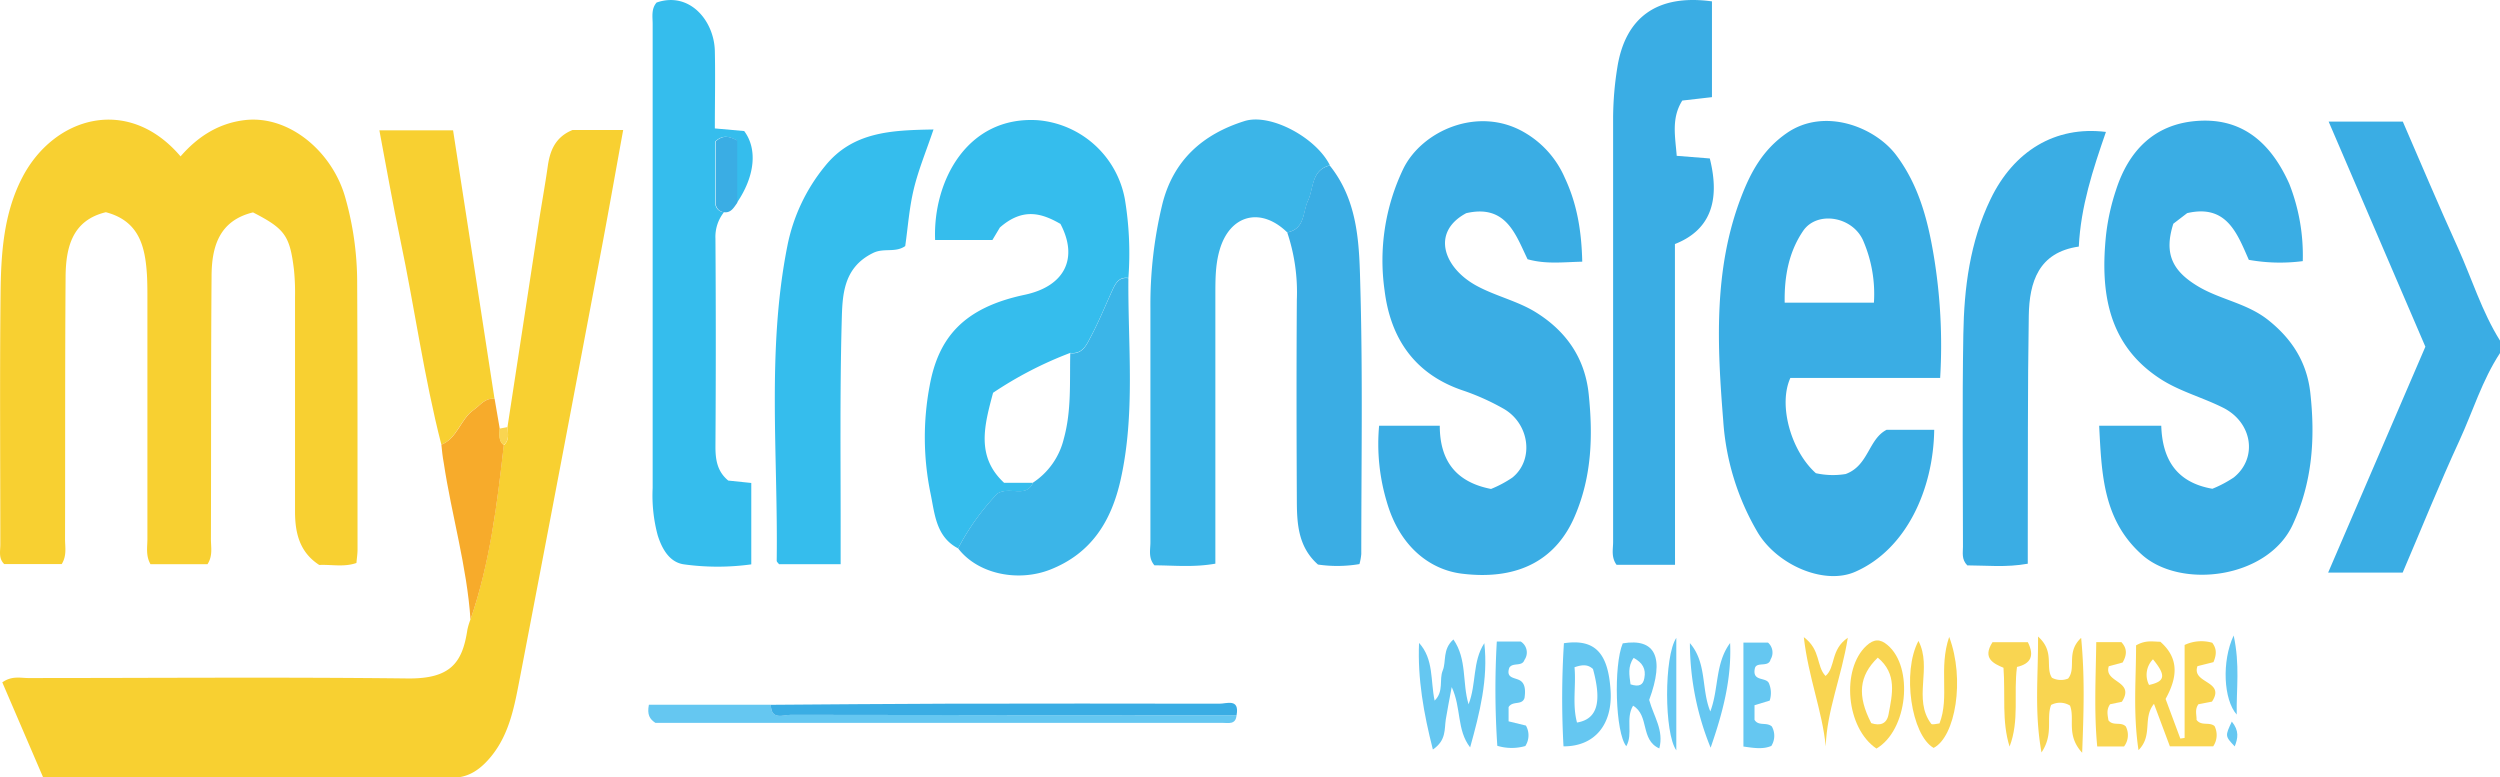 <svg id="Capa_4" data-name="Capa 4" xmlns="http://www.w3.org/2000/svg" viewBox="0 0 542.74 168.79"><defs><style>.cls-1{fill:#3aade4;}.cls-2{fill:#f8d031;}.cls-3{fill:#35bded;}.cls-4{fill:#3bb5e8;}.cls-5{fill:#f7ab2b;}.cls-6{fill:#65c7f1;}.cls-7{fill:#f9d551;}</style></defs><path class="cls-1" d="M704.92,265.38c-3.87,5.89-5.89,12.65-8.81,19-4.33,9.37-8.18,19-12.32,28.66H667.61L688.72,264l-21-48.87h16.1c3.91,9,7.78,18.2,11.92,27.31,3.07,6.76,5.23,13.93,9.21,20.28Z" transform="translate(-162.18 -188.73)"/><path class="cls-2" d="M201.38,222.68c3.68-4.24,8.17-7.16,13.82-7.86,9.61-1.2,19.05,6.71,21.91,16.7a67.59,67.59,0,0,1,2.61,18.26c.1,19.43.07,38.85.08,58.28,0,.89-.14,1.77-.24,2.89-2.68.94-5.37.31-8.07.43-4.3-2.77-5.27-7-5.26-11.67q0-23.26,0-46.54a49.84,49.84,0,0,0-.23-5.86c-.9-7.47-2-8.92-8.89-12.47-7.47,1.81-9,7.63-9,14-.15,19-.08,37.95-.14,56.93,0,1.76.44,3.61-.74,5.44H194.85c-1.06-1.86-.67-3.7-.67-5.48q0-26,0-51.95c0-1.81,0-3.62-.1-5.42-.39-6.09-1.66-11.65-8.92-13.56-7.28,1.75-8.69,7.6-8.74,14-.14,19-.07,38-.12,56.92,0,1.77.42,3.62-.72,5.47H163.1c-1.29-1.25-.84-2.84-.85-4.28,0-18.07-.14-36.15.05-54.22.09-8.72.6-17.52,4.74-25.47C173.9,214.05,190,209.32,201.38,222.68Z" transform="translate(-162.18 -188.73)"/><path class="cls-2" d="M272.35,281.45q3.42-22.29,6.82-44.58c.62-4,1.35-8,1.92-12,.48-3.43,1.63-6.37,5.38-7.92h11c-1.55,8.51-3,16.74-4.55,25q-8.86,47-17.86,93.88c-1.16,6-2.2,12.15-6.25,17.11-2.12,2.59-4.7,4.61-8.24,4.61-29.53,0-59.07,0-89,0l-8.89-20.68c2.1-1.49,4-.93,5.67-.94,27.43,0,54.87-.23,82.3.09,9.37.11,11.93-3.42,13-10.6a15,15,0,0,1,.64-2.14c4.22-12.28,5.79-25.06,7.24-37.87C272.84,284.29,272.44,282.83,272.35,281.45Z" transform="translate(-162.18 -188.73)"/><path class="cls-1" d="M583.38,270.78H550.86c-2.67,5.84.12,15.85,5.54,20.68a17.14,17.14,0,0,0,6.46.18c5-1.82,4.93-7.57,8.89-9.6h10.34c-.18,12.85-6,25.91-17.1,30.8-6.71,3-16.93-1.41-21.19-8.47a54.84,54.84,0,0,1-7.51-24.28c-1.31-16.35-2.15-32.83,3.89-48.58,2.05-5.34,4.67-10.28,9.92-13.9,8.18-5.64,19.12-1.29,23.69,4.74,4.85,6.41,6.85,13.88,8.16,21.64A118.85,118.85,0,0,1,583.38,270.78ZM569,254.44a29.15,29.15,0,0,0-2.23-13.23c-2.18-5.48-10.08-6.84-13.14-2.35s-4.11,9.79-4,15.58Z" transform="translate(-162.18 -188.73)"/><path class="cls-1" d="M505.68,245.54c-4.29.1-7.89.58-11.87-.53-2.59-5.34-4.65-12-13.32-10-7.72,4.13-4.88,11.89,2.25,15.76,4.13,2.25,8.95,3.31,12.9,5.78,6.42,4,10.61,9.77,11.44,17.73.94,9.08.68,17.89-3,26.47-3.79,8.94-11.65,14.12-24.55,12.52-6.7-.83-13.47-5.65-16.32-15.71a43.72,43.72,0,0,1-1.63-16.41h13.17c0,7.4,3.32,12.21,11.13,13.73a24.77,24.77,0,0,0,4.63-2.47c4.84-3.91,3.71-11.9-2.11-15.06a50.77,50.77,0,0,0-8.42-3.78c-10.59-3.49-15.91-11.27-17.21-21.77a46,46,0,0,1,4-26.3c4-8.38,16.41-13.94,26.49-7.94a21,21,0,0,1,8.64,9.79C504.56,233,505.53,238.93,505.68,245.54Z" transform="translate(-162.18 -188.73)"/><path class="cls-1" d="M662.1,245.42a38.39,38.39,0,0,1-11.71-.28C647.86,239.41,645.58,233,637,235l-3,2.3c-2.07,6.5-.23,10.29,5.49,13.67,4.84,2.85,10.51,3.59,15.11,7.24,5.32,4.23,8.42,9.34,9.14,15.81,1.08,9.79.49,19.3-3.81,28.6-5.43,11.74-24.3,14.09-32.75,6.53s-8.74-17.49-9.28-28h13.48c.23,7.08,3.11,12.3,11.1,13.69a25.74,25.74,0,0,0,4.65-2.46c5.23-4.21,4.06-11.95-2.35-15.15-4.33-2.17-9.15-3.47-13.21-6-11.77-7.4-13.48-19-12.17-31.56a47.92,47.92,0,0,1,2.15-9.67c2.72-8.47,8.23-14.25,17.39-15,9.34-.78,15.93,4,20.24,13.65A42.41,42.41,0,0,1,662.1,245.42Z" transform="translate(-162.18 -188.73)"/><path class="cls-3" d="M370.18,307.78c-4.87-2.52-5.08-7.65-6-12A60.38,60.38,0,0,1,364,272.5c1.89-10.42,7.3-16.95,20.62-19.77,8.69-1.84,11.73-7.9,7.78-15.39-4-2.3-8.12-3.63-13.15.78l-1.62,2.71H365.19c-.51-12.73,6.94-27,22.33-26A21,21,0,0,1,406.39,232a71.79,71.79,0,0,1,.76,17.07c-2.08-.29-2.81,1.17-3.51,2.7-1.52,3.35-2.91,6.77-4.63,10-.91,1.71-1.78,3.9-4.48,3.57A82.79,82.79,0,0,0,377.77,274c-1.86,7-3.79,13.8,2.39,19.54h6.29c-1.62,3.46-4.9.68-7.73,2.35A52.35,52.35,0,0,0,370.18,307.78Z" transform="translate(-162.18 -188.73)"/><path class="cls-1" d="M525.82,311.35H513.13c-1.21-1.67-.75-3.38-.75-5q0-46,0-92.1a70.71,70.71,0,0,1,.9-10.77c1.68-10.86,8.52-16.1,20.56-14.45v20.79l-6.44.74c-2.41,3.81-1.54,7.77-1.21,12l7.18.57c2.37,9.45-.08,15.63-7.57,18.58Z" transform="translate(-162.18 -188.73)"/><path class="cls-3" d="M319.35,234.8a8.58,8.58,0,0,0-1.85,5.74q.15,22.58,0,45.15c0,2.83.37,5.38,2.78,7.37l5,.52v17.67a53.32,53.32,0,0,1-14.61,0c-3.12-.43-4.76-3.31-5.7-6.29a33.29,33.29,0,0,1-1.1-10.28q0-50.34,0-100.68c0-1.62-.35-3.34.86-4.72,7.13-2.47,12.5,3.93,12.64,10.54.12,5.52,0,11.05,0,16.79l6.37.57c2.94,3.92,2.33,9.86-1.61,15.61V219.22c-1.86-1-3.1-1.16-4.66.18,0,4.21,0,8.7,0,13.18A2,2,0,0,0,319.35,234.8Z" transform="translate(-162.18 -188.73)"/><path class="cls-4" d="M441.63,239.18c-5.74-5.6-12.44-3.84-14.66,3.77-1,3.4-.93,6.84-.94,10.28q0,26.41,0,52.82v5.05c-4.76.84-9.06.37-13.23.36-1.37-1.63-.87-3.36-.87-5,0-17,0-34,0-51a92.27,92.27,0,0,1,2.57-22.33c2.37-9.61,8.79-15.27,17.87-18.12,5.65-1.76,15.58,3.63,18.53,9.62-4.05,1-3.46,4.92-4.74,7.65C445,234.81,445.51,238.44,441.63,239.18Z" transform="translate(-162.18 -188.73)"/><path class="cls-3" d="M364.84,216.84c-1.61,4.76-3.28,8.77-4.28,12.93s-1.27,8.27-1.86,12.38c-2.14,1.51-4.61.35-6.94,1.48-6.66,3.23-6.7,9.4-6.85,15-.42,15.8-.2,31.62-.23,47.43v5.16H331.31c-.19-.27-.52-.51-.51-.76.32-22.82-2.19-45.74,2.33-68.42a39.38,39.38,0,0,1,8.19-17.29C347.34,217.32,355.67,217,364.84,216.84Z" transform="translate(-162.18 -188.73)"/><path class="cls-1" d="M619.37,217.37c-2.85,8.23-5.46,16.18-5.89,24.89-8.75,1.25-10.74,7.71-10.86,15-.26,16.11-.17,32.22-.22,48.32,0,1.78,0,3.55,0,5.53-4.73.85-9,.37-13.13.36-1.3-1.33-.93-2.76-.94-4.06,0-15.36-.18-30.72.08-46.07.16-10.09,1.42-20.06,5.91-29.37C599.33,221.58,608.3,216,619.37,217.37Z" transform="translate(-162.18 -188.73)"/><path class="cls-1" d="M441.63,239.18c3.88-.74,3.32-4.37,4.49-6.87,1.28-2.73.69-6.62,4.74-7.65,6.41,8,6.41,17.69,6.66,27,.52,19.1.19,38.22.19,57.34a12.09,12.09,0,0,1-.4,2.19,28.86,28.86,0,0,1-9,.1c-4.25-3.76-4.57-8.73-4.59-13.71-.07-14.6-.1-29.2,0-43.8A40.8,40.8,0,0,0,441.63,239.18Z" transform="translate(-162.18 -188.73)"/><path class="cls-4" d="M370.18,307.78a52.35,52.35,0,0,1,8.54-11.92c2.83-1.67,6.11,1.11,7.73-2.36a15.82,15.82,0,0,0,6.67-9.49c1.71-6.16,1.26-12.39,1.41-18.61,2.7.33,3.57-1.86,4.48-3.57,1.72-3.25,3.11-6.67,4.63-10,.7-1.53,1.43-3,3.51-2.7-.13,14.66,1.56,29.4-1.72,43.9-2,8.76-6.23,15.8-15.25,19.36C383.27,315.1,374.53,313.44,370.18,307.78Z" transform="translate(-162.18 -188.73)"/><path class="cls-2" d="M258,285.27c-3.77-14.68-5.8-29.71-8.92-44.53-1.63-7.76-3-15.57-4.54-23.72h16c3,19.29,6,38.8,9,58.31-2.07-.29-3.06,1.36-4.49,2.35C262.08,279.72,261.48,283.85,258,285.27Z" transform="translate(-162.18 -188.73)"/><path class="cls-5" d="M258,285.27c3.53-1.42,4.13-5.55,7.07-7.59,1.43-1,2.42-2.64,4.49-2.35l1.11,6.45c0,1.28-.32,2.62.89,3.59-1.45,12.81-3,25.59-7.24,37.87-.77-11.53-4.09-22.62-5.8-34C258.27,287.93,258.13,286.6,258,285.27Z" transform="translate(-162.18 -188.73)"/><path class="cls-6" d="M430.63,344c-.17,2.11-1.79,1.66-3.05,1.66q-61.63,0-123.12,0c-1.26-.84-1.82-1.78-1.41-3.93h26.48c.05,3.44,2.72,2.17,4.34,2.18Q382.25,344,430.63,344Z" transform="translate(-162.18 -188.73)"/><path class="cls-7" d="M632.32,340.47q1.6,4.3,3.2,8.6l.93-.14V328.75a8.52,8.52,0,0,1,6-.48c1,1.31.95,2.59.26,4.21l-3.47.87c-1.33,3.84,6.2,3.11,3.15,7.7l-2.94.57c-.86,1.18-.35,2.37-.41,3.39,1.07,1.42,2.74.37,3.91,1.35a4.37,4.37,0,0,1-.29,4.39h-9.41l-3.45-9.22c-2.53,3.12-.17,6.84-3.36,10.05-1.23-8.27-.5-15.68-.53-22.74,2.1-1.21,3.61-.8,5.27-.79C635.44,331.78,634.79,336,632.32,340.47Zm-2.74-8.61a4.81,4.81,0,0,0-.85,5.57C632.24,336.67,632.47,335.38,629.58,331.86Z" transform="translate(-162.18 -188.73)"/><path class="cls-1" d="M430.63,344q-48.39,0-96.76-.08c-1.62,0-4.29,1.26-4.34-2.18,12.61-.08,25.23-.21,37.84-.24q29.75-.06,59.5,0C428.39,341.54,431.34,340.23,430.63,344Z" transform="translate(-162.18 -188.73)"/><path class="cls-6" d="M473.63,340.83c2.06-2,.94-4.55,1.76-6.53s-.11-4.57,2.32-6.75c3,4.35,1.87,9.36,3.29,14.08,1.74-4.46.81-9.28,3.42-13.27.87,7.77-1,15.16-3.08,22.62-2.94-3.78-1.88-8.56-4-13.09-.49,2.68-.94,4.85-1.28,7s.15,4.54-2.81,6.56c-2-7.87-3.33-15.36-3-23.15C473.48,331.87,472.7,336.46,473.63,340.83Z" transform="translate(-162.18 -188.73)"/><path class="cls-6" d="M501.61,350.76a189.72,189.72,0,0,1,.09-22.39c6.73-1,9.61,2.08,10.13,10.27C512.3,345.92,508.45,350.79,501.61,350.76ZM504,333.59c.37,4.06-.52,8,.54,12,4.41-.73,5.44-4.41,3.47-11.62C507,333.05,505.9,332.92,504,333.59Z" transform="translate(-162.18 -188.73)"/><path class="cls-7" d="M607.65,335.87a4.15,4.15,0,0,0,3.51.17c1.87-2.3-.54-5.69,2.83-8.83.81,8.5.56,16,.22,24.94-3.55-3.89-1.51-7.29-2.64-10.24a4.12,4.12,0,0,0-4.1-.14c-1.13,2.93.61,6.3-2.09,10.31-1.58-8.82-.7-16.36-.75-25.16C608.34,330.22,606.12,333.54,607.65,335.87Z" transform="translate(-162.18 -188.73)"/><path class="cls-7" d="M569.55,351.24c-6.62-4.46-7.68-17.22-2.19-22.31,1.64-1.52,3-1.53,4.6-.16C577.68,333.57,576.35,347.26,569.55,351.24Zm.29-19.74c-4.1,3.95-4.5,8.27-1.42,14.22,1.88.63,3.36.2,3.75-1.88C573,339.47,574.08,335,569.84,331.5Z" transform="translate(-162.18 -188.73)"/><path class="cls-7" d="M585.34,327c3.47,9.2,1.35,21.68-3.38,24.1-4.84-2.79-6.9-16.46-3.29-23.23,3.05,5.84-1.29,12.61,2.77,18,.19.25,1.11,0,1.8-.09C585.47,340.05,583,333.85,585.34,327Z" transform="translate(-162.18 -188.73)"/><path class="cls-6" d="M520.21,340.68c1,3.65,3.23,6.56,2.2,10.53-4.18-1.86-2.1-7.15-5.7-9.28-1.68,2.85.06,6.1-1.47,8.8-2.37-2.89-2.79-17.57-.77-22.33C521.61,327.21,523.6,331.5,520.21,340.68Zm-4.05-3.38c1.87.6,2.74.16,3-1.35.39-2-.38-3.34-2.32-4.4C515.5,333.46,515.91,335.3,516.16,337.3Z" transform="translate(-162.18 -188.73)"/><path class="cls-6" d="M487.13,328h5.19a2.8,2.8,0,0,1,.81,4c-.51,1.54-2.55.46-3.29,1.7-.8,2.4,1.31,2.07,2.43,2.82s1.07,2.35.88,3.72c-.53,1.7-2.58.54-3.46,2v3.09l3.76.92a4.27,4.27,0,0,1-.13,4.44,10.75,10.75,0,0,1-6.08-.05A182.75,182.75,0,0,1,487.13,328Z" transform="translate(-162.18 -188.73)"/><path class="cls-7" d="M622.83,341.08l-2.55.54c-.87,1.19-.53,2.36-.37,3.48,1,1.33,2.68.24,3.77,1.34a4.07,4.07,0,0,1-.38,4.35h-5.82c-.72-7.48-.31-15-.21-22.65h5.46c1.2,1.3,1.28,2.67.26,4.42l-3,.81C618.82,337,625.82,336.46,622.83,341.08Z" transform="translate(-162.18 -188.73)"/><path class="cls-6" d="M546.37,340.83l-3.29,1V345c.87,1.45,2.62.42,3.76,1.45a4.13,4.13,0,0,1-.11,4.22c-1.83.77-3.73.46-6.06.13V328.23H546a2.88,2.88,0,0,1,.56,3.67c-.42,1.81-3,.39-3.4,1.9-.66,3,2.42,1.84,3.05,3.27A5.39,5.39,0,0,1,546.37,340.83Z" transform="translate(-162.18 -188.73)"/><path class="cls-6" d="M533.55,351.05a60.43,60.43,0,0,1-4.5-22.7c3.73,4.3,2.44,10,4.43,14.83,1.87-4.86,1-10.39,4.3-14.85C538.13,336.19,536.14,343.62,533.55,351.05Z" transform="translate(-162.18 -188.73)"/><path class="cls-7" d="M553.78,327.05c3.75,2.79,2.66,6.29,4.72,8.43,2.25-1.93,1-5.66,4.83-8.3-1.37,8.58-4.55,15.77-4.79,23.59C557.79,343.07,554.79,335.87,553.78,327.05Z" transform="translate(-162.18 -188.73)"/><path class="cls-7" d="M594.74,328.15h7.68c1.45,2.89.7,4.67-2.36,5.37-.77,5.79.57,11.64-1.61,17.29-1.73-5.49-.88-11.18-1.32-17.11C595,332.79,592.48,331.67,594.74,328.15Z" transform="translate(-162.18 -188.73)"/><path class="cls-1" d="M319.35,234.8a2,2,0,0,1-1.78-2.22c0-4.48,0-9,0-13.18,1.56-1.34,2.8-1.17,4.66-.18v13.56C321.49,233.76,320.9,235,319.35,234.8Z" transform="translate(-162.18 -188.73)"/><path class="cls-6" d="M526.1,327.21v24.41C523.45,347.9,523.42,331.21,526.1,327.21Z" transform="translate(-162.18 -188.73)"/><path class="cls-6" d="M647.1,326.69c1.39,6.45.57,11.5.66,17.17C644.91,340.66,644.47,332.31,647.1,326.69Z" transform="translate(-162.18 -188.73)"/><path class="cls-6" d="M646.7,345.38c1.63,2,1.33,3.6.63,5.39C645.22,348.53,645.22,348.53,646.7,345.38Z" transform="translate(-162.18 -188.73)"/><path class="cls-7" d="M271.51,285.37c-1.21-1-.92-2.31-.89-3.59l1.74-.33C272.44,282.83,272.84,284.29,271.51,285.37Z" transform="translate(-162.18 -188.73)"/></svg>